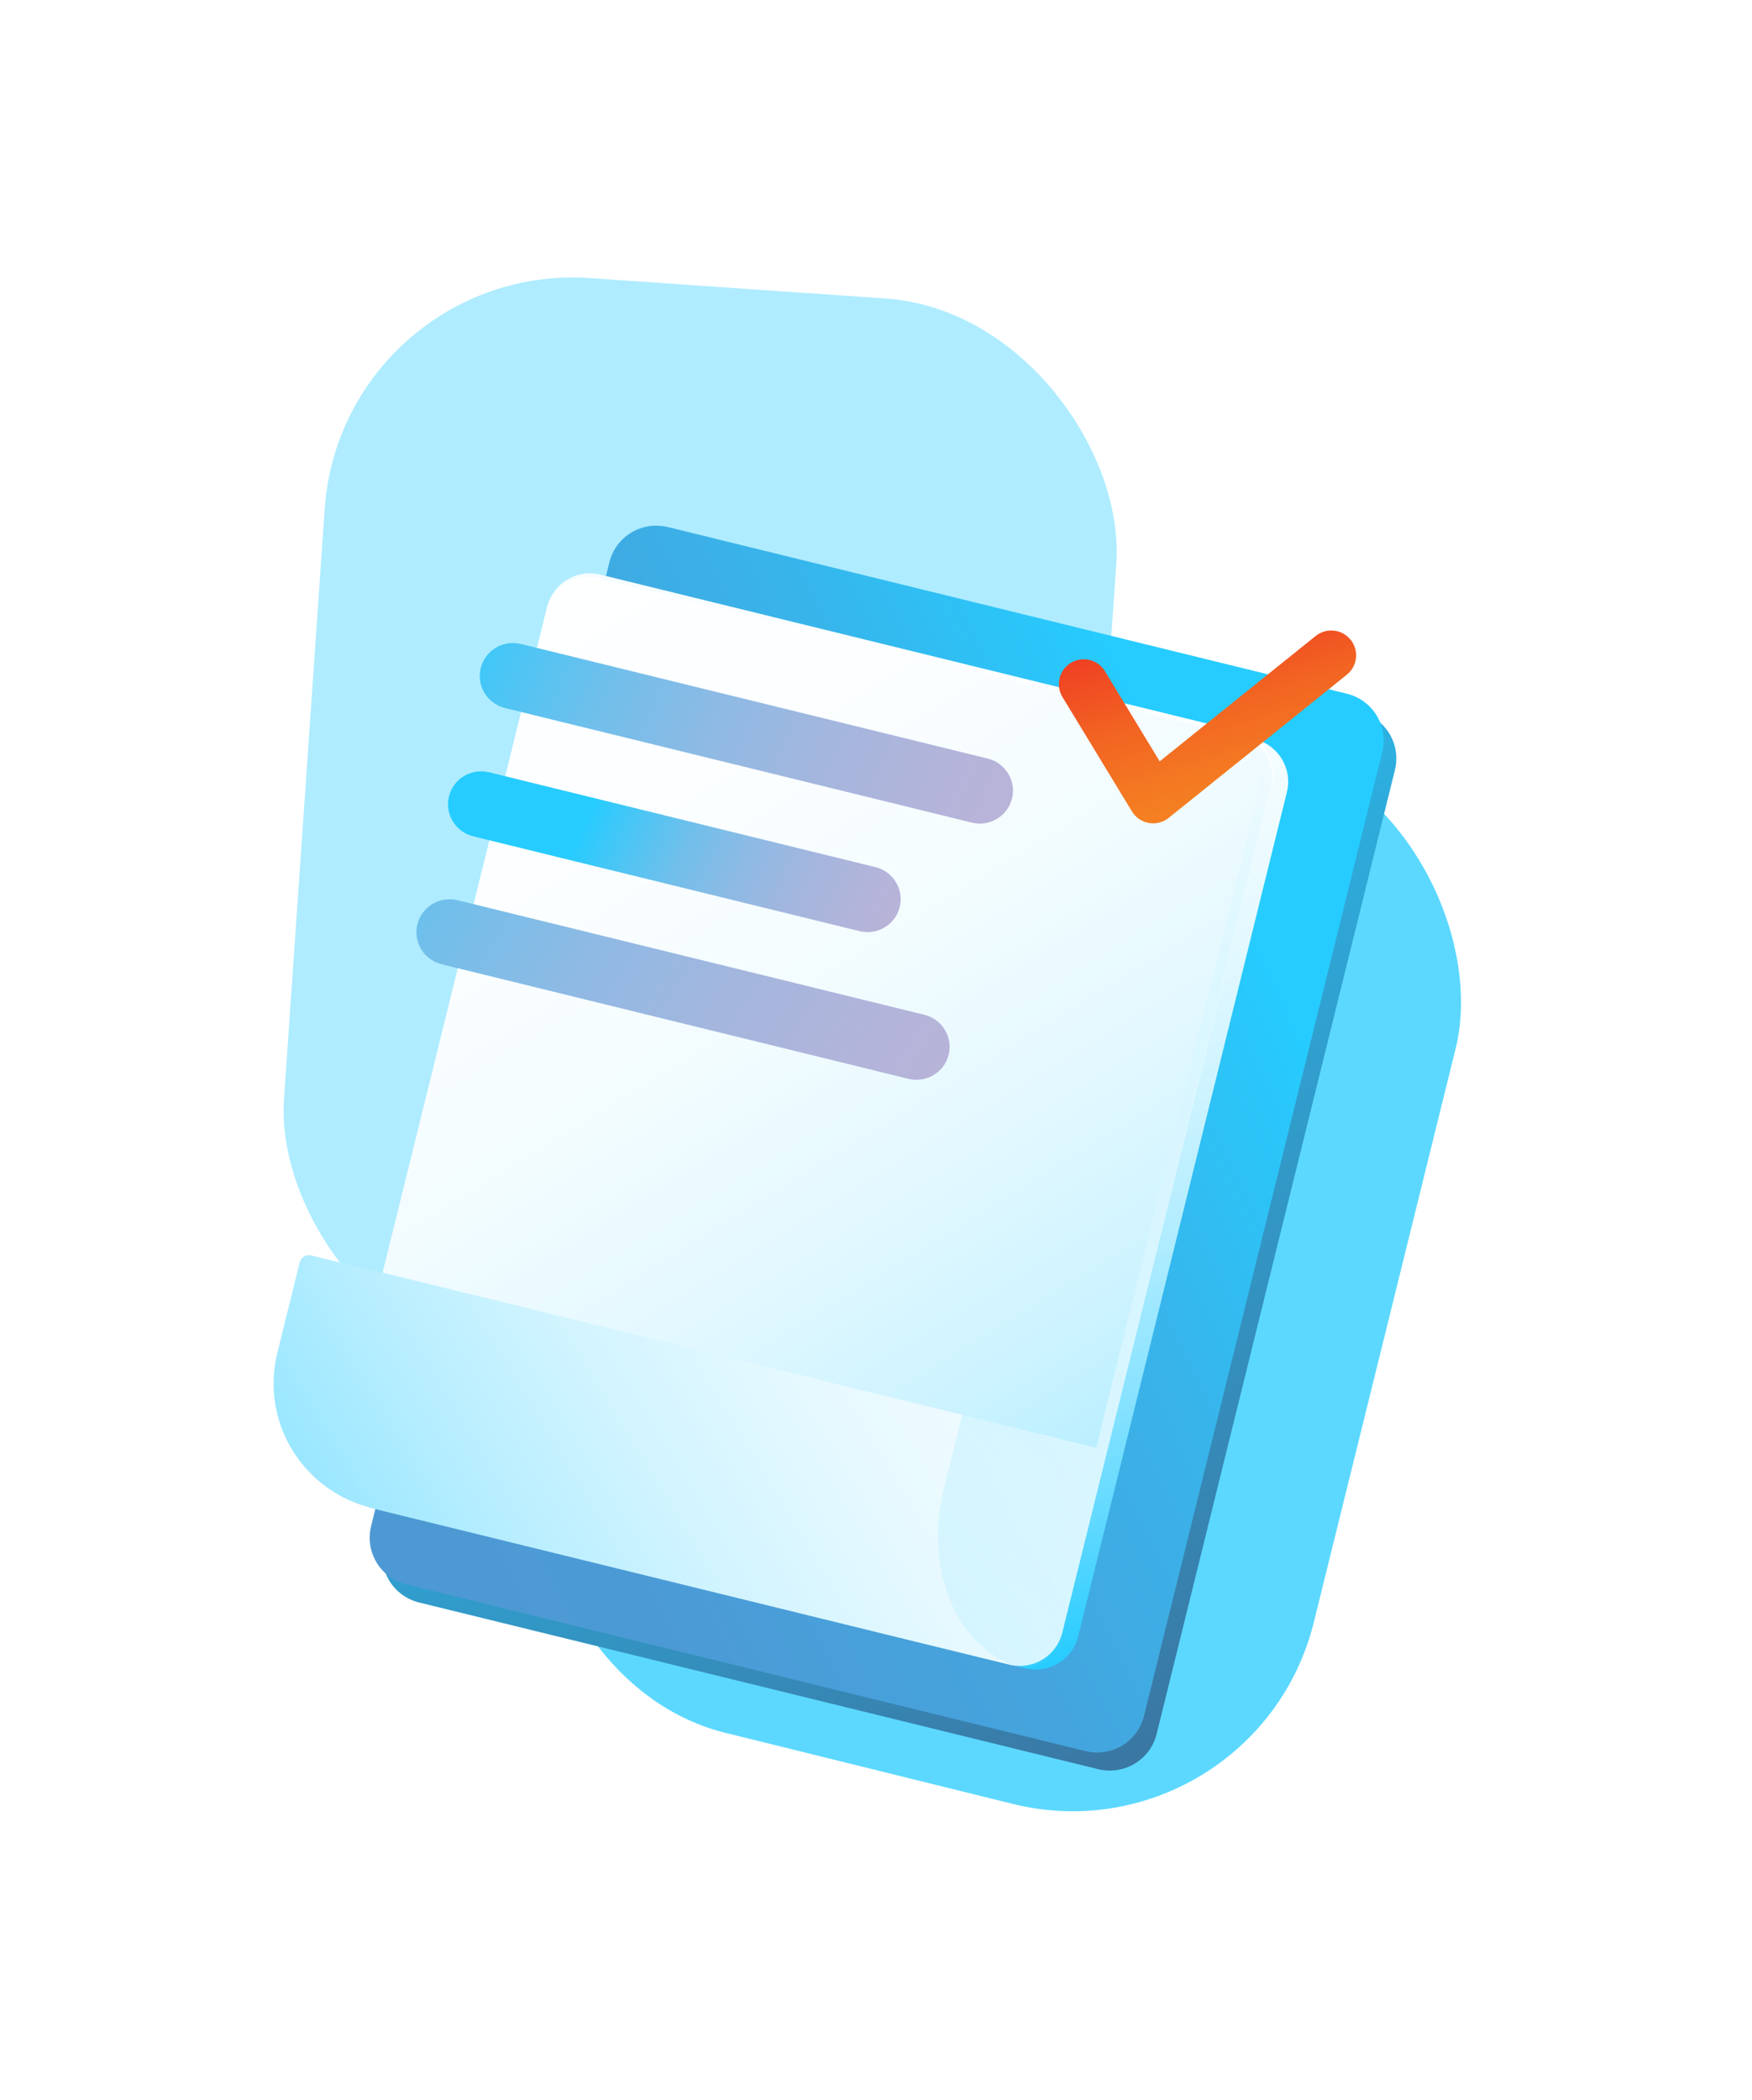 <svg width="141" height="169" viewBox="0 0 141 169" fill="none" xmlns="http://www.w3.org/2000/svg">
<g filter="url(#filter0_f_752_158)">
<rect x="59.958" y="49.625" width="63.86" height="87.56" rx="20" transform="rotate(13.888 59.958 49.625)" fill="#5CD8FF"/>
</g>
<g filter="url(#filter1_f_752_158)">
<rect x="27.508" y="21" width="63.86" height="87.56" rx="20" transform="rotate(3.947 27.508 21)" fill="#AFECFF"/>
</g>
<g clip-path="url(#clip0_752_158)">
<path d="M109.415 57.272L54.766 43.861C52.68 43.349 50.573 44.616 50.06 46.691L30.882 124.259C30.369 126.334 31.644 128.432 33.73 128.944L88.379 142.354C90.465 142.866 92.572 141.599 93.085 139.524L112.263 61.956C112.776 59.881 111.501 57.783 109.415 57.272Z" fill="url(#paint0_linear_752_158)"/>
<path d="M108.398 55.82L53.749 42.409C51.663 41.897 49.556 43.164 49.043 45.239L29.865 122.807C29.352 124.883 30.627 126.98 32.713 127.492L87.362 140.902C89.448 141.414 91.555 140.147 92.068 138.072L111.246 60.504C111.759 58.429 110.484 56.331 108.398 55.82Z" fill="url(#paint1_linear_752_158)"/>
<path d="M100.984 59.476L49.538 46.851C47.644 46.386 45.731 47.537 45.265 49.421L28.469 117.355C28.003 119.24 29.161 121.144 31.055 121.609L82.501 134.233C84.395 134.698 86.308 133.548 86.774 131.663L103.57 63.729C104.036 61.845 102.878 59.941 100.984 59.476Z" fill="url(#paint2_linear_752_158)"/>
<path d="M99.774 58.865L48.319 46.237C46.418 45.764 44.514 46.921 44.04 48.812L30.78 102.423L25.059 101.019C24.645 100.913 24.223 101.163 24.116 101.575L22.318 108.868C20.977 114.299 24.233 119.768 29.605 121.256C29.651 121.26 29.696 121.294 29.757 121.313L29.91 121.355L73.528 132.061L81.212 133.941C83.113 134.414 85.017 133.257 85.491 131.366L102.365 63.124C102.839 61.233 101.675 59.337 99.774 58.865Z" fill="url(#paint3_linear_752_158)"/>
<path d="M82.04 134.138L82.27 134.2C77.132 132.946 74.318 126.483 75.967 119.769L90.612 60.544C91.026 58.835 92.429 57.722 93.733 58.044L100.664 59.748C101.968 60.071 102.682 61.703 102.268 63.413L85.391 131.685C84.977 133.394 83.344 134.461 82.04 134.138Z" fill="url(#paint4_linear_752_158)"/>
<path d="M48.108 46.502L97.891 58.719C100.294 59.309 101.763 61.726 101.172 64.116L88.222 116.494L30.794 102.401L44.004 48.971C44.45 47.167 46.295 46.058 48.108 46.502Z" fill="url(#paint5_linear_752_158)"/>
<path d="M79.485 61.035L41.925 51.818C40.49 51.466 39.041 52.334 38.689 53.758C38.337 55.181 39.215 56.621 40.65 56.973L78.211 66.19C79.646 66.543 81.095 65.674 81.447 64.25C81.799 62.827 80.921 61.387 79.485 61.035Z" fill="url(#paint6_linear_752_158)"/>
<path d="M70.447 69.769L39.368 62.142C37.933 61.79 36.484 62.658 36.133 64.082C35.781 65.505 36.659 66.945 38.094 67.297L69.173 74.924C70.608 75.276 72.057 74.408 72.409 72.984C72.761 71.561 71.883 70.121 70.447 69.769Z" fill="url(#paint7_linear_752_158)"/>
<path d="M74.386 81.652L36.826 72.435C35.391 72.082 33.942 72.951 33.59 74.375C33.238 75.798 34.116 77.238 35.551 77.59L73.112 86.807C74.547 87.159 75.996 86.291 76.348 84.867C76.7 83.444 75.822 82.004 74.386 81.652Z" fill="url(#paint8_linear_752_158)"/>
<path d="M87.217 55.05L92.805 64.249L107.138 52.732" stroke="url(#paint9_linear_752_158)" stroke-width="4" stroke-linecap="round" stroke-linejoin="round"/>
</g>
<defs>
<filter id="filter0_f_752_158" x="20.852" y="31.536" width="119.188" height="136.506" filterUnits="userSpaceOnUse" color-interpolation-filters="sRGB">
<feFlood flood-opacity="0" result="BackgroundImageFix"/>
<feBlend mode="normal" in="SourceGraphic" in2="BackgroundImageFix" result="shape"/>
<feGaussianBlur stdDeviation="11.15" result="effect1_foregroundBlur_752_158"/>
</filter>
<filter id="filter1_f_752_158" x="0.509" y="0.029" width="111.679" height="133.691" filterUnits="userSpaceOnUse" color-interpolation-filters="sRGB">
<feFlood flood-opacity="0" result="BackgroundImageFix"/>
<feBlend mode="normal" in="SourceGraphic" in2="BackgroundImageFix" result="shape"/>
<feGaussianBlur stdDeviation="11.15" result="effect1_foregroundBlur_752_158"/>
</filter>
<linearGradient id="paint0_linear_752_158" x1="98.625" y1="140.517" x2="49.012" y2="52.634" gradientUnits="userSpaceOnUse">
<stop stop-color="#3B74A0"/>
<stop offset="0.27" stop-color="#348FBD"/>
<stop offset="0.76" stop-color="#2ABBEC"/>
<stop offset="1" stop-color="#26CCFF"/>
</linearGradient>
<linearGradient id="paint1_linear_752_158" x1="10.396" y1="120.852" x2="101.197" y2="76.287" gradientUnits="userSpaceOnUse">
<stop stop-color="#4F98D3"/>
<stop offset="0.33" stop-color="#4C9AD5"/>
<stop offset="0.58" stop-color="#45A4DD"/>
<stop offset="0.79" stop-color="#38B4EA"/>
<stop offset="0.99" stop-color="#27CAFD"/>
<stop offset="1" stop-color="#26CCFF"/>
</linearGradient>
<linearGradient id="paint2_linear_752_158" x1="52.627" y1="45.441" x2="79.12" y2="135.751" gradientUnits="userSpaceOnUse">
<stop stop-color="white"/>
<stop offset="0.19" stop-color="#FCFEFF"/>
<stop offset="0.33" stop-color="#F2FCFF"/>
<stop offset="0.46" stop-color="#E2F8FF"/>
<stop offset="0.57" stop-color="#CCF3FF"/>
<stop offset="0.68" stop-color="#AFECFF"/>
<stop offset="0.79" stop-color="#8BE3FF"/>
<stop offset="0.89" stop-color="#61D9FF"/>
<stop offset="0.98" stop-color="#31CEFF"/>
<stop offset="1" stop-color="#26CCFF"/>
</linearGradient>
<linearGradient id="paint3_linear_752_158" x1="116.858" y1="58.745" x2="-2.897" y2="131.572" gradientUnits="userSpaceOnUse">
<stop stop-color="white"/>
<stop offset="0.25" stop-color="#FCFEFF"/>
<stop offset="0.39" stop-color="#F4FCFF"/>
<stop offset="0.51" stop-color="#E6F9FF"/>
<stop offset="0.61" stop-color="#D2F4FF"/>
<stop offset="0.7" stop-color="#B8EEFF"/>
<stop offset="0.79" stop-color="#98E6FF"/>
<stop offset="0.87" stop-color="#72DEFF"/>
<stop offset="0.95" stop-color="#47D3FF"/>
<stop offset="1" stop-color="#26CCFF"/>
</linearGradient>
<linearGradient id="paint4_linear_752_158" x1="111.171" y1="59.579" x2="16.352" y2="159.423" gradientUnits="userSpaceOnUse">
<stop stop-color="white"/>
<stop offset="0.12" stop-color="#D6F5FF" stop-opacity="0.689"/>
<stop offset="0.3" stop-color="#A1E9FF" stop-opacity="0.372"/>
<stop offset="0.47" stop-color="#75DEFF" stop-opacity="0.185"/>
<stop offset="0.63" stop-color="#53D6FF" stop-opacity="0.084"/>
<stop offset="0.78" stop-color="#3AD0FF" stop-opacity="0.032"/>
<stop offset="0.91" stop-color="#2BCDFF" stop-opacity="0.014"/>
<stop offset="1" stop-color="#26CCFF" stop-opacity="0.1"/>
</linearGradient>
<linearGradient id="paint5_linear_752_158" x1="37.31" y1="41.19" x2="111.39" y2="161.295" gradientUnits="userSpaceOnUse">
<stop stop-color="white"/>
<stop offset="0.2" stop-color="#FCFEFF"/>
<stop offset="0.34" stop-color="#F2FCFF"/>
<stop offset="0.46" stop-color="#E3F8FF"/>
<stop offset="0.58" stop-color="#CCF3FF"/>
<stop offset="0.68" stop-color="#B0ECFF"/>
<stop offset="0.79" stop-color="#8CE4FF"/>
<stop offset="0.88" stop-color="#62DAFF"/>
<stop offset="0.98" stop-color="#33CFFF"/>
<stop offset="1" stop-color="#26CCFF"/>
</linearGradient>
<linearGradient id="paint6_linear_752_158" x1="98.111" y1="75.346" x2="35.569" y2="48.25" gradientUnits="userSpaceOnUse">
<stop stop-color="#C0B2D7"/>
<stop offset="0.22" stop-color="#BDB2D7"/>
<stop offset="0.38" stop-color="#B3B4DA"/>
<stop offset="0.52" stop-color="#A3B6DE"/>
<stop offset="0.65" stop-color="#8DBAE4"/>
<stop offset="0.78" stop-color="#70BFEB"/>
<stop offset="0.89" stop-color="#4DC5F4"/>
<stop offset="1" stop-color="#26CCFF"/>
</linearGradient>
<linearGradient id="paint7_linear_752_158" x1="81.264" y1="80.92" x2="47.385" y2="65.208" gradientUnits="userSpaceOnUse">
<stop stop-color="#C0B2D7"/>
<stop offset="0.22" stop-color="#BDB2D7"/>
<stop offset="0.38" stop-color="#B3B4DA"/>
<stop offset="0.52" stop-color="#A3B6DE"/>
<stop offset="0.65" stop-color="#8DBAE4"/>
<stop offset="0.78" stop-color="#70BFEB"/>
<stop offset="0.89" stop-color="#4DC5F4"/>
<stop offset="1" stop-color="#26CCFF"/>
</linearGradient>
<linearGradient id="paint8_linear_752_158" x1="96.581" y1="105.702" x2="21.73" y2="58.349" gradientUnits="userSpaceOnUse">
<stop stop-color="#C0B2D7"/>
<stop offset="0.22" stop-color="#BDB2D7"/>
<stop offset="0.38" stop-color="#B3B4DA"/>
<stop offset="0.52" stop-color="#A3B6DE"/>
<stop offset="0.65" stop-color="#8DBAE4"/>
<stop offset="0.78" stop-color="#70BFEB"/>
<stop offset="0.89" stop-color="#4DC5F4"/>
<stop offset="1" stop-color="#26CCFF"/>
</linearGradient>
<linearGradient id="paint9_linear_752_158" x1="95.851" y1="49.333" x2="100.437" y2="65.264" gradientUnits="userSpaceOnUse">
<stop stop-color="#EF3B24"/>
<stop offset="0.05" stop-color="#EF3F23"/>
<stop offset="0.46" stop-color="#F26422"/>
<stop offset="0.79" stop-color="#F47A22"/>
<stop offset="1" stop-color="#F58322"/>
</linearGradient>
<clipPath id="clip0_752_158">
<rect width="86.713" height="97.43" fill="white" transform="translate(26.88 40.506) rotate(3.947)"/>
</clipPath>
</defs>
</svg>
